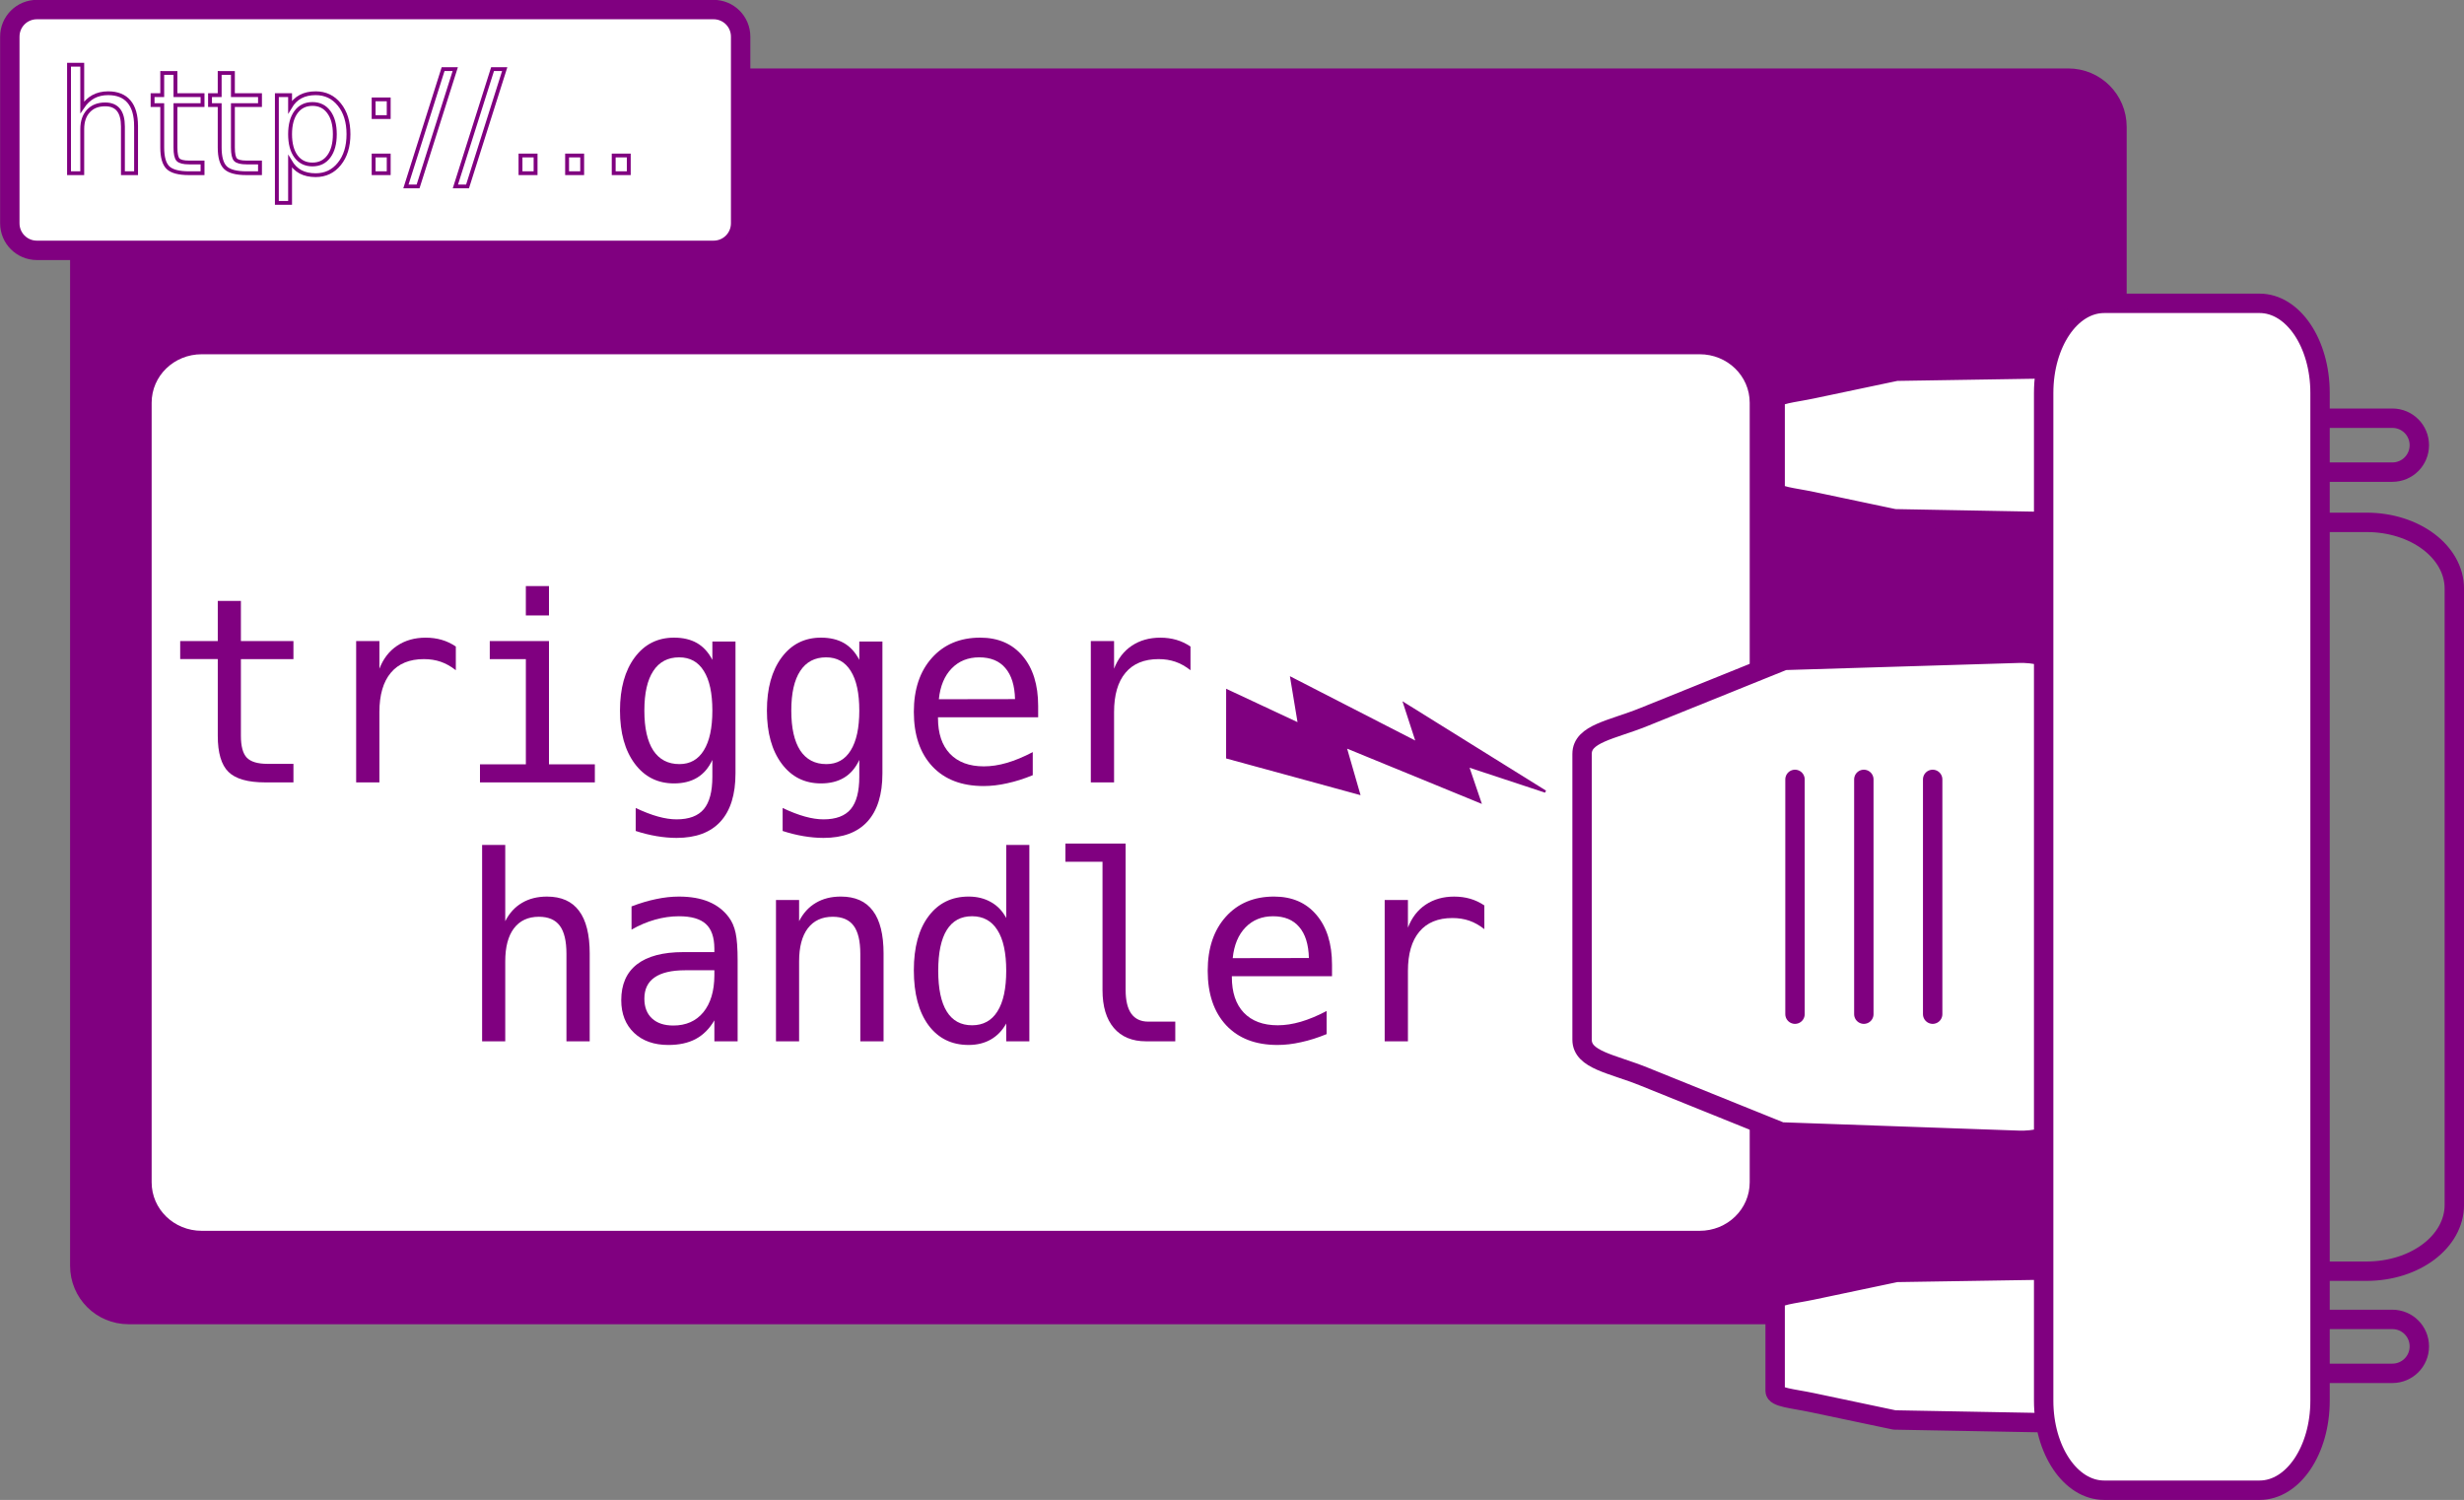 <?xml version="1.0" encoding="UTF-8" standalone="no"?>
<!-- Created with Inkscape (http://www.inkscape.org/) -->

<svg
   xmlns:dc="http://purl.org/dc/elements/1.1/"
   xmlns:cc="http://creativecommons.org/ns#"
   xmlns:rdf="http://www.w3.org/1999/02/22-rdf-syntax-ns#"
   xmlns:svg="http://www.w3.org/2000/svg"
   xmlns="http://www.w3.org/2000/svg"
   xmlns:sodipodi="http://sodipodi.sourceforge.net/DTD/sodipodi-0.dtd"
   xmlns:inkscape="http://www.inkscape.org/namespaces/inkscape"
   width="198.843mm"
   height="121.05mm"
   viewBox="0 0 198.843 121.05"
   version="1.1"
   id="svg1387"
   inkscape:version="0.92.3 (2405546, 2018-03-11)"
   sodipodi:docname="logo.svg">
  <rect x="0" y="0" width="198.843" height="121.05" fill="#808080" stroke="none"/>
  <defs
     id="defs1381" />
  <sodipodi:namedview
     id="base"
     pagecolor="#ffffff"
     bordercolor="#666666"
     borderopacity="1.0"
     inkscape:pageopacity="0.0"
     inkscape:pageshadow="2"
     inkscape:zoom="1.4"
     inkscape:cx="242.50315"
     inkscape:cy="195.07896"
     inkscape:document-units="mm"
     inkscape:current-layer="layer1"
     showgrid="false"
     fit-margin-top="0"
     fit-margin-left="0"
     fit-margin-right="0"
     fit-margin-bottom="0"
     inkscape:window-width="1853"
     inkscape:window-height="1025"
     inkscape:window-x="67"
     inkscape:window-y="27"
     inkscape:window-maximized="1" />
  <g
     inkscape:label="Layer 1"
     inkscape:groupmode="layer"
     id="layer1"
     transform="translate(-22.287,-32.368)">
    <path
       style="opacity:1;fill:#800080;fill-opacity:1;stroke:#800080;stroke-width:3.711;stroke-linecap:round;stroke-linejoin:bevel;stroke-miterlimit:4;stroke-dasharray:none;stroke-dashoffset:0;stroke-opacity:1"
       d="M 32.657,39.747 H 189.194 c 1.584,0 2.859,1.275 2.859,2.859 v 91.917 c 0,1.584 -1.275,2.859 -2.859,2.859 H 32.657 c -1.584,0 -2.859,-1.275 -2.859,-2.859 V 42.606 c 0,-1.584 1.275,-2.859 2.859,-2.859 z"
       id="rect1040" />
    <path
       style="opacity:1;fill:#ffffff;fill-opacity:1;stroke:none;stroke-width:3.711;stroke-linecap:round;stroke-linejoin:bevel;stroke-miterlimit:4;stroke-dasharray:none;stroke-dashoffset:0;stroke-opacity:1"
       d="M 38.564,60.958 H 159.448 c 2.238,0 4.039,1.746 4.039,3.914 v 62.913 c 0,2.168 -1.801,3.914 -4.039,3.914 H 38.564 c -2.238,0 -4.039,-1.746 -4.039,-3.914 V 64.872 c 0,-2.168 1.801,-3.914 4.039,-3.914 z"
       id="rect1040-1" />
    <path
       style="opacity:1;fill:#ffffff;fill-opacity:1;stroke:#800080;stroke-width:1.565;stroke-linecap:round;stroke-linejoin:bevel;stroke-miterlimit:4;stroke-dasharray:none;stroke-dashoffset:0;stroke-opacity:1"
       d="m 154.925,90.242 11.345,-4.578 18.906,-0.575 c 2.661,-0.081 4.966,1.322 4.966,2.965 v 33.375 c 0,1.642 -2.305,3.058 -4.966,2.965 l -19.15,-0.674 -11.101,-4.48 c -2.562,-1.034 -4.966,-1.322 -4.966,-2.965 V 93.207 c 0,-1.642 2.404,-1.931 4.966,-2.965 z"
       id="rect36-3"
       inkscape:connector-curvature="0"
       sodipodi:nodetypes="scsssscssss" />
    <path
       style="opacity:1;fill:none;fill-opacity:1;stroke:#800080;stroke-width:1.565;stroke-linecap:round;stroke-linejoin:bevel;stroke-miterlimit:4;stroke-dasharray:none;stroke-dashoffset:0;stroke-opacity:1"
       d="m 207.187,138.849 h 8.162 c 1.206,0 2.176,0.971 2.176,2.176 0,1.206 -0.971,2.176 -2.176,2.176 h -8.162 c -1.206,0 -2.176,-0.971 -2.176,-2.176 0,-1.206 0.971,-2.176 2.176,-2.176 z"
       id="rect930-6" />
    <path
       style="opacity:1;fill:#ffffff;fill-opacity:1;stroke:#800080;stroke-width:1.565;stroke-linecap:round;stroke-linejoin:bevel;stroke-miterlimit:4;stroke-dasharray:none;stroke-dashoffset:0;stroke-opacity:1"
       d="m 168.516,63.759 6.799,-1.432 11.329,-0.18 c 1.595,-0.025 2.976,0.414 2.976,0.928 v 10.442 c 0,0.514 -1.382,0.957 -2.976,0.928 l -11.476,-0.211 -6.652,-1.402 c -1.535,-0.324 -2.976,-0.414 -2.976,-0.928 v -7.217 c 0,-0.514 1.441,-0.604 2.976,-0.928 z"
       id="rect36-3-6"
       inkscape:connector-curvature="0"
       sodipodi:nodetypes="scsssscssss" />
    <path
       style="opacity:1;fill:#ffffff;fill-opacity:1;stroke:#800080;stroke-width:1.565;stroke-linecap:round;stroke-linejoin:bevel;stroke-miterlimit:4;stroke-dasharray:none;stroke-dashoffset:0;stroke-opacity:1"
       d="m 168.516,136.489 6.799,-1.432 11.329,-0.18 c 1.595,-0.025 2.976,0.414 2.976,0.928 v 10.442 c 0,0.514 -1.382,0.957 -2.976,0.928 l -11.476,-0.211 -6.652,-1.402 c -1.535,-0.324 -2.976,-0.414 -2.976,-0.928 v -7.217 c 0,-0.514 1.441,-0.604 2.976,-0.928 z"
       id="rect36-3-6-7"
       inkscape:connector-curvature="0"
       sodipodi:nodetypes="scsssscssss" />
    <path
       style="opacity:1;fill:none;fill-opacity:1;stroke:#800080;stroke-width:1.565;stroke-linecap:round;stroke-linejoin:bevel;stroke-miterlimit:4;stroke-dasharray:none;stroke-dashoffset:0;stroke-opacity:1"
       d="m 207.187,66.119 h 8.162 c 1.206,0 2.176,0.971 2.176,2.176 0,1.206 -0.971,2.176 -2.176,2.176 h -8.162 c -1.206,0 -2.176,-0.971 -2.176,-2.176 0,-1.206 0.971,-2.176 2.176,-2.176 z"
       id="rect930" />
    <path
       style="opacity:1;fill:#000000;fill-opacity:0;stroke:#800080;stroke-width:1.565;stroke-linecap:round;stroke-linejoin:bevel;stroke-miterlimit:4;stroke-dasharray:none;stroke-dashoffset:0;stroke-opacity:1"
       d="m 209.513,74.524 h 3.751 c 3.925,0 7.085,2.387 7.085,5.351 v 49.732 c 0,2.964 -3.16,5.351 -7.085,5.351 h -3.751"
       id="rect32"
       inkscape:connector-curvature="0"
       sodipodi:nodetypes="cssssc" />
    <path
       style="opacity:1;fill:#ffffff;fill-opacity:1;stroke:#800080;stroke-width:1.565;stroke-linecap:round;stroke-linejoin:bevel;stroke-miterlimit:4;stroke-dasharray:none;stroke-dashoffset:0;stroke-opacity:1"
       d="m 192.088,56.848 h 12.546 c 2.703,0 4.879,3.222 4.879,7.225 v 81.336 c 0,4.003 -2.176,7.225 -4.879,7.225 h -12.546 c -2.703,0 -4.879,-3.222 -4.879,-7.225 V 64.074 c 0,-4.003 2.176,-7.225 4.879,-7.225 z"
       id="rect36" />
    <path
       style="fill:none;stroke:#800080;stroke-width:1.565;stroke-linecap:round;stroke-linejoin:miter;stroke-miterlimit:4;stroke-dasharray:none;stroke-opacity:1"
       d="m 167.142,95.268 v 18.947"
       id="path892"
       inkscape:connector-curvature="0" />
    <path
       style="fill:none;stroke:#800080;stroke-width:1.565;stroke-linecap:round;stroke-linejoin:miter;stroke-miterlimit:4;stroke-dasharray:none;stroke-opacity:1"
       d="m 172.697,95.268 v 18.947"
       id="path892-5"
       inkscape:connector-curvature="0" />
    <path
       style="fill:none;stroke:#800080;stroke-width:1.565;stroke-linecap:round;stroke-linejoin:miter;stroke-miterlimit:4;stroke-dasharray:none;stroke-opacity:1"
       d="m 178.252,95.268 v 18.947"
       id="path892-3"
       inkscape:connector-curvature="0" />
    <g
       aria-label="trigger

  handler
"
       transform="scale(0.998,1.002)"
       style="font-style:normal;font-weight:normal;font-size:20.814px;line-height:0.5;font-family:sans-serif;letter-spacing:0px;word-spacing:0px;fill:#800080;fill-opacity:1;stroke:none;stroke-width:0.327"
       id="text967">
      <path
         d="m 41.811,80.705 v 3.232 h 4.248 v 1.453 h -4.248 v 6.179 q 0,1.26 0.478,1.758 0.478,0.498 1.667,0.498 h 2.104 v 1.494 h -2.287 q -2.104,0 -2.968,-0.844 -0.864,-0.844 -0.864,-2.907 v -6.179 h -3.039 v -1.453 h 3.039 v -3.232 z"
         style="font-style:normal;font-variant:normal;font-weight:normal;font-stretch:normal;font-family:monospace;-inkscape-font-specification:monospace;letter-spacing:-0.64px;fill:#800080;stroke:none;stroke-width:0.327"
         id="path1556" />
      <path
         d="m 59.19,86.284 q -0.6,-0.468 -1.22,-0.681 -0.62,-0.213 -1.362,-0.213 -1.748,0 -2.673,1.098 -0.925,1.098 -0.925,3.171 v 5.661 H 51.131 V 83.937 h 1.88 v 2.226 q 0.468,-1.209 1.433,-1.85 0.976,-0.65 2.307,-0.65 0.691,0 1.291,0.173 0.6,0.173 1.148,0.539 z"
         style="font-style:normal;font-variant:normal;font-weight:normal;font-stretch:normal;font-family:monospace;-inkscape-font-specification:monospace;letter-spacing:-0.64px;fill:#800080;stroke:none;stroke-width:0.327"
         id="path1558" />
      <path
         d="m 61.935,83.937 h 4.787 v 9.929 h 3.71 v 1.453 h -9.289 v -1.453 h 3.71 V 85.39 H 61.935 Z m 2.917,-4.431 h 1.87 v 2.368 h -1.87 z"
         style="font-style:normal;font-variant:normal;font-weight:normal;font-stretch:normal;font-family:monospace;-inkscape-font-specification:monospace;letter-spacing:-0.64px;fill:#800080;stroke:none;stroke-width:0.327"
         id="path1560" />
      <path
         d="m 79.934,89.536 q 0,-2.104 -0.691,-3.191 -0.681,-1.098 -1.992,-1.098 -1.372,0 -2.094,1.098 -0.722,1.087 -0.722,3.191 0,2.104 0.722,3.212 0.732,1.098 2.114,1.098 1.291,0 1.972,-1.108 0.691,-1.108 0.691,-3.201 z m 1.87,5.051 q 0,2.561 -1.209,3.882 -1.209,1.321 -3.557,1.321 -0.772,0 -1.616,-0.142 -0.844,-0.142 -1.687,-0.417 v -1.85 q 0.996,0.468 1.809,0.691 0.813,0.224 1.494,0.224 1.514,0 2.205,-0.823 0.691,-0.823 0.691,-2.612 v -0.081 -1.27 q -0.447,0.955 -1.22,1.423 -0.772,0.468 -1.88,0.468 -1.992,0 -3.181,-1.596 -1.189,-1.596 -1.189,-4.269 0,-2.683 1.189,-4.279 1.189,-1.596 3.181,-1.596 1.098,0 1.86,0.437 0.762,0.437 1.24,1.352 v -1.474 h 1.87 z"
         style="font-style:normal;font-variant:normal;font-weight:normal;font-stretch:normal;font-family:monospace;-inkscape-font-specification:monospace;letter-spacing:-0.64px;fill:#800080;stroke:none;stroke-width:0.327"
         id="path1562" />
      <path
         d="m 91.815,89.536 q 0,-2.104 -0.691,-3.191 -0.681,-1.098 -1.992,-1.098 -1.372,0 -2.094,1.098 -0.722,1.087 -0.722,3.191 0,2.104 0.722,3.212 0.732,1.098 2.114,1.098 1.291,0 1.972,-1.108 0.691,-1.108 0.691,-3.201 z m 1.87,5.051 q 0,2.561 -1.209,3.882 -1.209,1.321 -3.557,1.321 -0.772,0 -1.616,-0.142 -0.844,-0.142 -1.687,-0.417 v -1.85 q 0.996,0.468 1.809,0.691 0.813,0.224 1.494,0.224 1.514,0 2.205,-0.823 0.691,-0.823 0.691,-2.612 v -0.081 -1.27 q -0.447,0.955 -1.22,1.423 -0.772,0.468 -1.88,0.468 -1.992,0 -3.181,-1.596 -1.189,-1.596 -1.189,-4.269 0,-2.683 1.189,-4.279 1.189,-1.596 3.181,-1.596 1.098,0 1.86,0.437 0.762,0.437 1.24,1.352 v -1.474 h 1.87 z"
         style="font-style:normal;font-variant:normal;font-weight:normal;font-stretch:normal;font-family:monospace;-inkscape-font-specification:monospace;letter-spacing:-0.64px;fill:#800080;stroke:none;stroke-width:0.327"
         id="path1564" />
      <path
         d="m 106.278,89.16 v 0.915 h -8.1 v 0.061 q 0,1.86 0.966,2.876 0.976,1.016 2.744,1.016 0.894,0 1.87,-0.285 0.976,-0.285 2.083,-0.864 v 1.86 q -1.067,0.437 -2.063,0.65 -0.986,0.224 -1.911,0.224 -2.653,0 -4.147,-1.585 -1.494,-1.596 -1.494,-4.391 0,-2.724 1.464,-4.35 1.464,-1.626 3.903,-1.626 2.175,0 3.425,1.474 1.26,1.474 1.26,4.025 z m -1.87,-0.549 q -0.041,-1.646 -0.783,-2.5 -0.732,-0.864 -2.114,-0.864 -1.352,0 -2.226,0.894 -0.874,0.894 -1.037,2.48 z"
         style="font-style:normal;font-variant:normal;font-weight:normal;font-stretch:normal;font-family:monospace;-inkscape-font-specification:monospace;letter-spacing:-0.64px;fill:#800080;stroke:none;stroke-width:0.327"
         id="path1566" />
      <path
         d="m 118.596,86.284 q -0.6,-0.468 -1.22,-0.681 -0.62,-0.213 -1.362,-0.213 -1.748,0 -2.673,1.098 -0.925,1.098 -0.925,3.171 v 5.661 h -1.88 V 83.937 h 1.88 v 2.226 q 0.468,-1.209 1.433,-1.85 0.976,-0.65 2.307,-0.65 0.691,0 1.291,0.173 0.6,0.173 1.148,0.539 z"
         style="font-style:normal;font-variant:normal;font-weight:normal;font-stretch:normal;font-family:monospace;-inkscape-font-specification:monospace;letter-spacing:-0.64px;fill:#800080;stroke:none;stroke-width:0.327"
         id="path1568" />
      <path
         d="m 70.015,109.12 v 7.053 h -1.88 v -7.053 q 0,-1.535 -0.539,-2.256 -0.539,-0.722 -1.687,-0.722 -1.311,0 -2.022,0.935 -0.701,0.925 -0.701,2.663 v 6.433 h -1.87 v -15.814 h 1.87 v 6.139 q 0.498,-0.976 1.352,-1.474 0.854,-0.508 2.022,-0.508 1.738,0 2.592,1.148 0.864,1.138 0.864,3.455 z"
         style="font-style:normal;font-variant:normal;font-weight:normal;font-stretch:normal;font-family:monospace;-inkscape-font-specification:monospace;letter-spacing:-0.64px;fill:#800080;stroke:none;stroke-width:0.327"
         id="path1570" />
      <path
         d="m 78.349,110.451 h -0.62 q -1.636,0 -2.47,0.579 -0.823,0.569 -0.823,1.707 0,1.026 0.62,1.596 0.62,0.569 1.718,0.569 1.545,0 2.429,-1.067 0.884,-1.077 0.894,-2.968 v -0.417 z m 3.628,-0.772 v 6.494 H 80.097 v -1.687 q -0.6,1.016 -1.514,1.504 -0.905,0.478 -2.205,0.478 -1.738,0 -2.775,-0.976 -1.037,-0.986 -1.037,-2.632 0,-1.901 1.27,-2.886 1.281,-0.986 3.75,-0.986 h 2.51 v -0.295 q -0.01,-1.362 -0.691,-1.972 -0.681,-0.62 -2.175,-0.62 -0.955,0 -1.931,0.274 -0.976,0.274 -1.901,0.803 v -1.87 q 1.037,-0.396 1.982,-0.589 0.955,-0.203 1.85,-0.203 1.413,0 2.409,0.417 1.006,0.417 1.626,1.25 0.386,0.508 0.549,1.26 0.163,0.742 0.163,2.236 z"
         style="font-style:normal;font-variant:normal;font-weight:normal;font-stretch:normal;font-family:monospace;-inkscape-font-specification:monospace;letter-spacing:-0.64px;fill:#800080;stroke:none;stroke-width:0.327"
         id="path1572" />
      <path
         d="m 93.777,109.12 v 7.053 h -1.88 v -7.053 q 0,-1.535 -0.539,-2.256 -0.539,-0.722 -1.687,-0.722 -1.311,0 -2.022,0.935 -0.701,0.925 -0.701,2.663 v 6.433 h -1.87 v -11.383 h 1.87 v 1.707 q 0.498,-0.976 1.352,-1.474 0.854,-0.508 2.022,-0.508 1.738,0 2.592,1.148 0.864,1.138 0.864,3.455 z"
         style="font-style:normal;font-variant:normal;font-weight:normal;font-stretch:normal;font-family:monospace;-inkscape-font-specification:monospace;letter-spacing:-0.64px;fill:#800080;stroke:none;stroke-width:0.327"
         id="path1574" />
      <path
         d="m 103.696,106.243 v -5.885 h 1.87 v 15.814 h -1.87 v -1.433 q -0.468,0.844 -1.25,1.291 -0.772,0.437 -1.789,0.437 -2.063,0 -3.252,-1.596 -1.179,-1.606 -1.179,-4.421 0,-2.775 1.189,-4.35 1.189,-1.585 3.242,-1.585 1.026,0 1.809,0.447 0.783,0.437 1.23,1.281 z m -5.498,4.248 q 0,2.175 0.691,3.283 0.691,1.108 2.043,1.108 1.352,0 2.053,-1.118 0.711,-1.118 0.711,-3.273 0,-2.165 -0.711,-3.273 -0.701,-1.118 -2.053,-1.118 -1.352,0 -2.043,1.108 -0.691,1.108 -0.691,3.283 z"
         style="font-style:normal;font-variant:normal;font-weight:normal;font-stretch:normal;font-family:monospace;-inkscape-font-specification:monospace;letter-spacing:-0.64px;fill:#800080;stroke:none;stroke-width:0.327"
         id="path1576" />
      <path
         d="m 113.352,112.047 q 0,1.26 0.457,1.901 0.468,0.64 1.372,0.64 h 2.185 v 1.585 h -2.368 q -1.677,0 -2.602,-1.077 -0.915,-1.077 -0.915,-3.049 v -10.336 h -2.998 v -1.464 h 4.868 z"
         style="font-style:normal;font-variant:normal;font-weight:normal;font-stretch:normal;font-family:monospace;-inkscape-font-specification:monospace;letter-spacing:-0.64px;fill:#800080;stroke:none;stroke-width:0.327"
         id="path1578" />
      <path
         d="m 130.04,110.014 v 0.915 h -8.1 v 0.061 q 0,1.86 0.966,2.876 0.976,1.016 2.744,1.016 0.894,0 1.87,-0.285 0.976,-0.285 2.083,-0.864 v 1.86 q -1.067,0.437 -2.063,0.65 -0.986,0.224 -1.911,0.224 -2.653,0 -4.147,-1.585 -1.494,-1.596 -1.494,-4.391 0,-2.724 1.464,-4.35 1.464,-1.626 3.903,-1.626 2.175,0 3.425,1.474 1.26,1.474 1.26,4.025 z m -1.87,-0.549 q -0.041,-1.646 -0.783,-2.5 -0.732,-0.864 -2.114,-0.864 -1.352,0 -2.226,0.894 -0.874,0.894 -1.037,2.48 z"
         style="font-style:normal;font-variant:normal;font-weight:normal;font-stretch:normal;font-family:monospace;-inkscape-font-specification:monospace;letter-spacing:-0.64px;fill:#800080;stroke:none;stroke-width:0.327"
         id="path1580" />
      <path
         d="m 142.358,107.138 q -0.6,-0.468 -1.22,-0.681 -0.62,-0.213 -1.362,-0.213 -1.748,0 -2.673,1.098 -0.925,1.098 -0.925,3.171 v 5.661 h -1.88 v -11.383 h 1.88 v 2.226 q 0.468,-1.209 1.433,-1.85 0.976,-0.65 2.307,-0.65 0.691,0 1.291,0.173 0.6,0.173 1.148,0.539 z"
         style="font-style:normal;font-variant:normal;font-weight:normal;font-stretch:normal;font-family:monospace;-inkscape-font-specification:monospace;letter-spacing:-0.64px;fill:#800080;stroke:none;stroke-width:0.327"
         id="path1582" />
    </g>
    <path
       style="fill:#800080;stroke:#800080;stroke-width:0.183px;stroke-linecap:butt;stroke-linejoin:miter;stroke-opacity:1"
       d="m 121.325,93.507 10.625,2.903 -1.09,-3.778 10.864,4.455 -0.988,-2.903 6.266,2.068 -11.374,-7.08 1.022,3.142 -10.148,-5.21 0.613,3.699 -5.787,-2.706 z"
       id="path1020"
       inkscape:connector-curvature="0"
       sodipodi:nodetypes="cccccccccccc" />
    <path
       style="opacity:1;fill:#ffffff;fill-opacity:1;stroke:#800080;stroke-width:1.565;stroke-linecap:round;stroke-linejoin:bevel;stroke-miterlimit:4;stroke-dasharray:none;stroke-dashoffset:0;stroke-opacity:1"
       d="m 25.265,33.14 h 54.605 c 1.211,0 2.186,0.975 2.186,2.186 v 15.06 c 0,1.211 -0.975,2.186 -2.186,2.186 h -54.605 c -1.211,0 -2.186,-0.975 -2.186,-2.186 V 35.326 c 0,-1.211 0.975,-2.186 2.186,-2.186 z"
       id="rect1171" />
    <g
       aria-label="http://..."
       transform="scale(1.013,0.988)"
       style="font-style:normal;font-weight:normal;font-size:11.66px;line-height:1.25;font-family:sans-serif;letter-spacing:0px;word-spacing:0px;fill:none;fill-opacity:1;stroke:#800080;stroke-width:0.309;stroke-miterlimit:4;stroke-dasharray:none"
       id="text1089">
      <path
         d="m 32.841,43.059 v 3.849 h -1.048 v -3.815 q 0,-0.905 -0.353,-1.355 -0.353,-0.45 -1.059,-0.45 -0.848,0 -1.338,0.541 -0.49,0.541 -0.49,1.475 v 3.604 h -1.053 v -8.859 h 1.053 v 3.473 q 0.376,-0.575 0.882,-0.86 0.512,-0.285 1.179,-0.285 1.099,0 1.662,0.683 0.564,0.678 0.564,1.998 z"
         style="fill:none;stroke:#800080;stroke-width:0.309;stroke-miterlimit:4;stroke-dasharray:none"
         id="path1586" />
      <path
         d="m 35.978,38.721 v 1.811 h 2.158 v 0.814 h -2.158 v 3.462 q 0,0.78 0.211,1.002 0.216,0.222 0.871,0.222 h 1.076 v 0.877 h -1.076 q -1.213,0 -1.674,-0.45 -0.461,-0.455 -0.461,-1.651 v -3.462 H 34.156 V 40.531 h 0.769 v -1.811 z"
         style="fill:none;stroke:#800080;stroke-width:0.309;stroke-miterlimit:4;stroke-dasharray:none"
         id="path1588" />
      <path
         d="m 40.555,38.721 v 1.811 h 2.158 v 0.814 h -2.158 v 3.462 q 0,0.78 0.211,1.002 0.216,0.222 0.871,0.222 h 1.076 v 0.877 h -1.076 q -1.213,0 -1.674,-0.45 -0.461,-0.455 -0.461,-1.651 v -3.462 H 38.733 V 40.531 h 0.769 v -1.811 z"
         style="fill:none;stroke:#800080;stroke-width:0.309;stroke-miterlimit:4;stroke-dasharray:none"
         id="path1590" />
      <path
         d="m 45.11,45.951 v 3.382 H 44.057 V 40.531 h 1.053 v 0.968 q 0.33,-0.569 0.831,-0.843 0.507,-0.279 1.207,-0.279 1.161,0 1.885,0.922 0.729,0.922 0.729,2.425 0,1.503 -0.729,2.425 -0.723,0.922 -1.885,0.922 -0.7,0 -1.207,-0.273 -0.501,-0.279 -0.831,-0.848 z m 3.564,-2.226 q 0,-1.156 -0.478,-1.811 -0.473,-0.66 -1.304,-0.66 -0.831,0 -1.309,0.66 -0.473,0.655 -0.473,1.811 0,1.156 0.473,1.816 0.478,0.655 1.309,0.655 0.831,0 1.304,-0.655 0.478,-0.66 0.478,-1.816 z"
         style="fill:none;stroke:#800080;stroke-width:0.309;stroke-miterlimit:4;stroke-dasharray:none"
         id="path1592" />
      <path
         d="m 51.766,45.462 h 1.201 v 1.446 h -1.201 z m 0,-4.583 h 1.201 v 1.446 h -1.201 z"
         style="fill:none;stroke:#800080;stroke-width:0.309;stroke-miterlimit:4;stroke-dasharray:none"
         id="path1594" />
      <path
         d="m 57.3,38.407 h 0.968 l -2.961,9.582 h -0.968 z"
         style="fill:none;stroke:#800080;stroke-width:0.309;stroke-miterlimit:4;stroke-dasharray:none"
         id="path1596" />
      <path
         d="m 61.24,38.407 h 0.968 l -2.961,9.582 h -0.968 z"
         style="fill:none;stroke:#800080;stroke-width:0.309;stroke-miterlimit:4;stroke-dasharray:none"
         id="path1598" />
      <path
         d="m 63.466,45.462 h 1.201 v 1.446 h -1.201 z"
         style="fill:none;stroke:#800080;stroke-width:0.309;stroke-miterlimit:4;stroke-dasharray:none"
         id="path1600" />
      <path
         d="m 67.178,45.462 h 1.201 v 1.446 h -1.201 z"
         style="fill:none;stroke:#800080;stroke-width:0.309;stroke-miterlimit:4;stroke-dasharray:none"
         id="path1602" />
      <path
         d="m 70.89,45.462 h 1.201 v 1.446 h -1.201 z"
         style="fill:none;stroke:#800080;stroke-width:0.309;stroke-miterlimit:4;stroke-dasharray:none"
         id="path1604" />
    </g>
  </g>
</svg>
